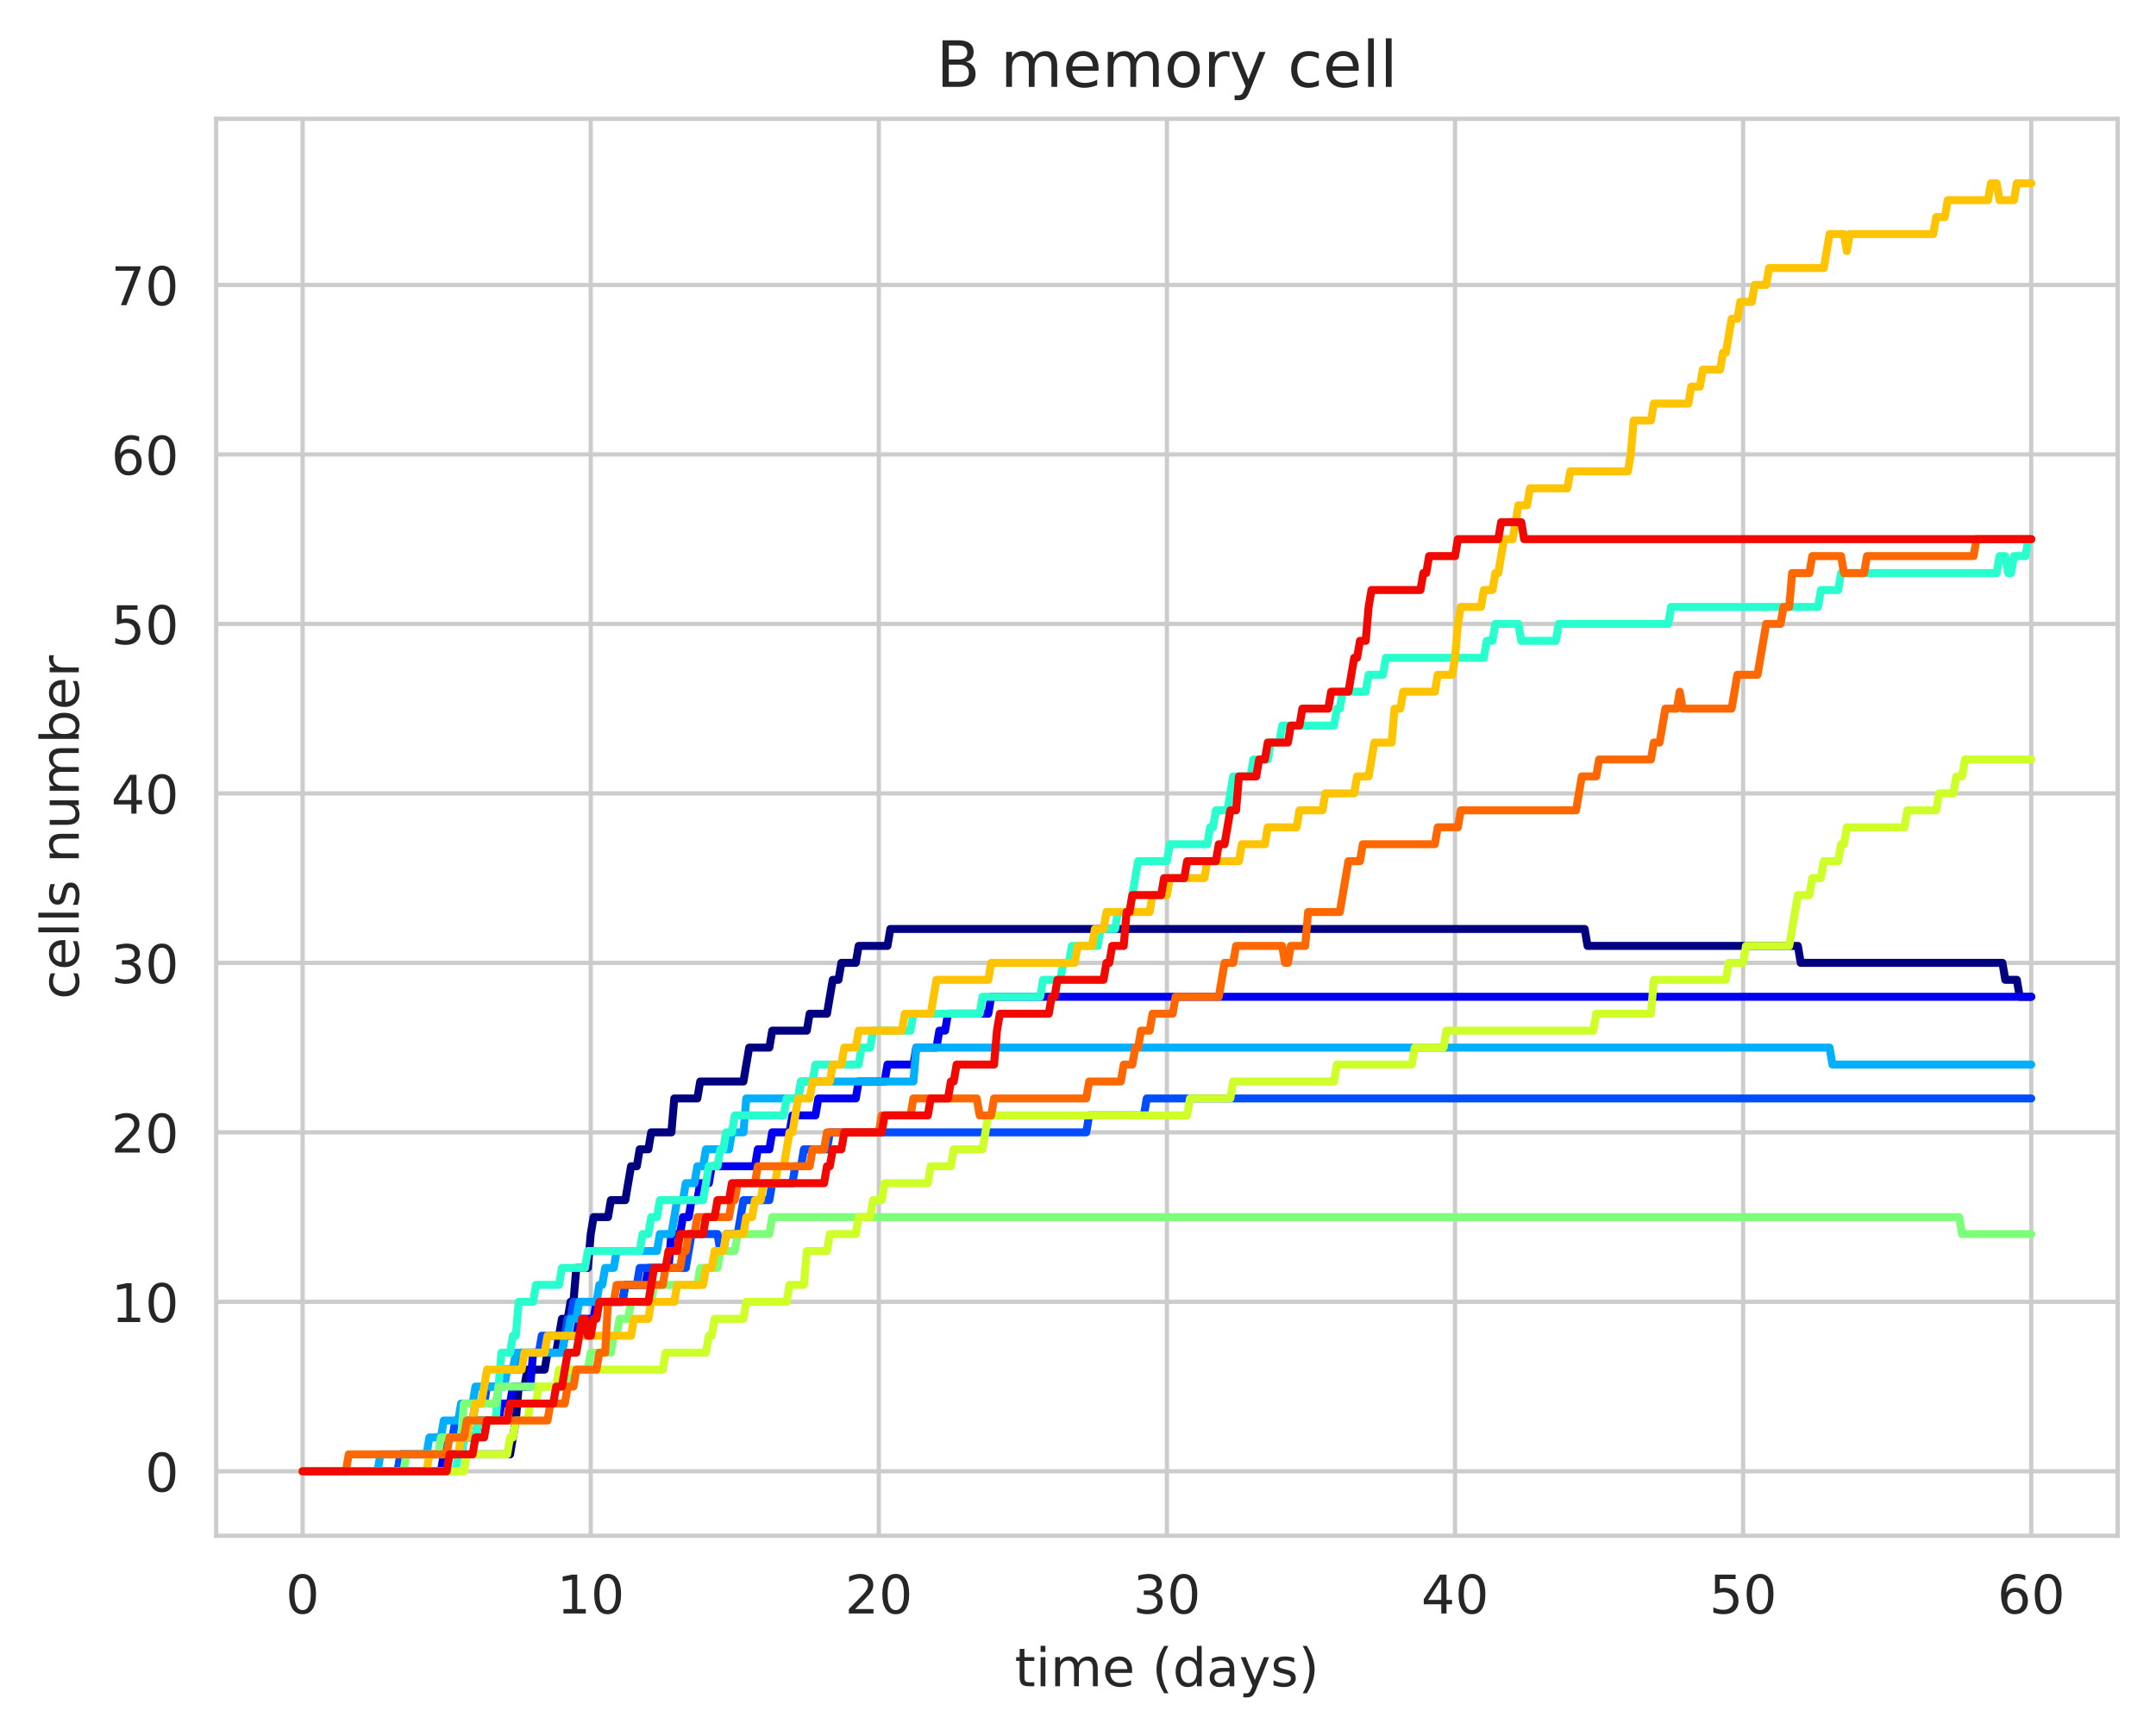 <?xml version="1.0" encoding="utf-8" standalone="no"?>
<!DOCTYPE svg PUBLIC "-//W3C//DTD SVG 1.1//EN"
  "http://www.w3.org/Graphics/SVG/1.1/DTD/svg11.dtd">
<!-- Created with matplotlib (https://matplotlib.org/) -->
<svg height="325.986pt" version="1.1" viewBox="0 0 404.923 325.986" width="404.923pt" xmlns="http://www.w3.org/2000/svg" xmlns:xlink="http://www.w3.org/1999/xlink">
 <defs>
  <style type="text/css">
*{stroke-linecap:butt;stroke-linejoin:round;white-space:pre;}
  </style>
 </defs>
 <g id="figure_1">
  <g id="patch_1">
   <path d="M 0 325.986 
L 404.923 325.986 
L 404.923 0 
L 0 0 
z
" style="fill:#ffffff;"/>
  </g>
  <g id="axes_1">
   <g id="patch_2">
    <path d="M 40.603 288.43 
L 397.723 288.43 
L 397.723 22.318 
L 40.603 22.318 
z
" style="fill:#ffffff;"/>
   </g>
   <g id="matplotlib.axis_1">
    <g id="xtick_1">
     <g id="line2d_1">
      <path clip-path="url(#pfbd8914c29)" d="M 56.836 288.43 
L 56.836 22.318 
" style="fill:none;stroke:#cccccc;stroke-linecap:round;stroke-width:0.8;"/>
     </g>
     <g id="text_1">
      <!-- 0 -->
      <defs>
       <path d="M 31.781 66.406 
Q 24.172 66.406 20.328 58.906 
Q 16.5 51.422 16.5 36.375 
Q 16.5 21.391 20.328 13.891 
Q 24.172 6.391 31.781 6.391 
Q 39.453 6.391 43.281 13.891 
Q 47.125 21.391 47.125 36.375 
Q 47.125 51.422 43.281 58.906 
Q 39.453 66.406 31.781 66.406 
z
M 31.781 74.219 
Q 44.047 74.219 50.516 64.516 
Q 56.984 54.828 56.984 36.375 
Q 56.984 17.969 50.516 8.266 
Q 44.047 -1.422 31.781 -1.422 
Q 19.531 -1.422 13.062 8.266 
Q 6.594 17.969 6.594 36.375 
Q 6.594 54.828 13.062 64.516 
Q 19.531 74.219 31.781 74.219 
z
" id="DejaVuSans-48"/>
      </defs>
      <g style="fill:#262626;" transform="translate(53.655 303.029)scale(0.1 -0.1)">
       <use xlink:href="#DejaVuSans-48"/>
      </g>
     </g>
    </g>
    <g id="xtick_2">
     <g id="line2d_2">
      <path clip-path="url(#pfbd8914c29)" d="M 110.945 288.43 
L 110.945 22.318 
" style="fill:none;stroke:#cccccc;stroke-linecap:round;stroke-width:0.8;"/>
     </g>
     <g id="text_2">
      <!-- 10 -->
      <defs>
       <path d="M 12.406 8.297 
L 28.516 8.297 
L 28.516 63.922 
L 10.984 60.406 
L 10.984 69.391 
L 28.422 72.906 
L 38.281 72.906 
L 38.281 8.297 
L 54.391 8.297 
L 54.391 0 
L 12.406 0 
z
" id="DejaVuSans-49"/>
      </defs>
      <g style="fill:#262626;" transform="translate(104.582 303.029)scale(0.1 -0.1)">
       <use xlink:href="#DejaVuSans-49"/>
       <use x="63.623" xlink:href="#DejaVuSans-48"/>
      </g>
     </g>
    </g>
    <g id="xtick_3">
     <g id="line2d_3">
      <path clip-path="url(#pfbd8914c29)" d="M 165.054 288.43 
L 165.054 22.318 
" style="fill:none;stroke:#cccccc;stroke-linecap:round;stroke-width:0.8;"/>
     </g>
     <g id="text_3">
      <!-- 20 -->
      <defs>
       <path d="M 19.188 8.297 
L 53.609 8.297 
L 53.609 0 
L 7.328 0 
L 7.328 8.297 
Q 12.938 14.109 22.625 23.891 
Q 32.328 33.688 34.812 36.531 
Q 39.547 41.844 41.422 45.531 
Q 43.312 49.219 43.312 52.781 
Q 43.312 58.594 39.234 62.25 
Q 35.156 65.922 28.609 65.922 
Q 23.969 65.922 18.812 64.312 
Q 13.672 62.703 7.812 59.422 
L 7.812 69.391 
Q 13.766 71.781 18.938 73 
Q 24.125 74.219 28.422 74.219 
Q 39.75 74.219 46.484 68.547 
Q 53.219 62.891 53.219 53.422 
Q 53.219 48.922 51.531 44.891 
Q 49.859 40.875 45.406 35.406 
Q 44.188 33.984 37.641 27.219 
Q 31.109 20.453 19.188 8.297 
z
" id="DejaVuSans-50"/>
      </defs>
      <g style="fill:#262626;" transform="translate(158.692 303.029)scale(0.1 -0.1)">
       <use xlink:href="#DejaVuSans-50"/>
       <use x="63.623" xlink:href="#DejaVuSans-48"/>
      </g>
     </g>
    </g>
    <g id="xtick_4">
     <g id="line2d_4">
      <path clip-path="url(#pfbd8914c29)" d="M 219.163 288.43 
L 219.163 22.318 
" style="fill:none;stroke:#cccccc;stroke-linecap:round;stroke-width:0.8;"/>
     </g>
     <g id="text_4">
      <!-- 30 -->
      <defs>
       <path d="M 40.578 39.312 
Q 47.656 37.797 51.625 33 
Q 55.609 28.219 55.609 21.188 
Q 55.609 10.406 48.188 4.484 
Q 40.766 -1.422 27.094 -1.422 
Q 22.516 -1.422 17.656 -0.516 
Q 12.797 0.391 7.625 2.203 
L 7.625 11.719 
Q 11.719 9.328 16.594 8.109 
Q 21.484 6.891 26.812 6.891 
Q 36.078 6.891 40.938 10.547 
Q 45.797 14.203 45.797 21.188 
Q 45.797 27.641 41.281 31.266 
Q 36.766 34.906 28.719 34.906 
L 20.219 34.906 
L 20.219 43.016 
L 29.109 43.016 
Q 36.375 43.016 40.234 45.922 
Q 44.094 48.828 44.094 54.297 
Q 44.094 59.906 40.109 62.906 
Q 36.141 65.922 28.719 65.922 
Q 24.656 65.922 20.016 65.031 
Q 15.375 64.156 9.812 62.312 
L 9.812 71.094 
Q 15.438 72.656 20.344 73.438 
Q 25.25 74.219 29.594 74.219 
Q 40.828 74.219 47.359 69.109 
Q 53.906 64.016 53.906 55.328 
Q 53.906 49.266 50.438 45.094 
Q 46.969 40.922 40.578 39.312 
z
" id="DejaVuSans-51"/>
      </defs>
      <g style="fill:#262626;" transform="translate(212.801 303.029)scale(0.1 -0.1)">
       <use xlink:href="#DejaVuSans-51"/>
       <use x="63.623" xlink:href="#DejaVuSans-48"/>
      </g>
     </g>
    </g>
    <g id="xtick_5">
     <g id="line2d_5">
      <path clip-path="url(#pfbd8914c29)" d="M 273.272 288.43 
L 273.272 22.318 
" style="fill:none;stroke:#cccccc;stroke-linecap:round;stroke-width:0.8;"/>
     </g>
     <g id="text_5">
      <!-- 40 -->
      <defs>
       <path d="M 37.797 64.312 
L 12.891 25.391 
L 37.797 25.391 
z
M 35.203 72.906 
L 47.609 72.906 
L 47.609 25.391 
L 58.016 25.391 
L 58.016 17.188 
L 47.609 17.188 
L 47.609 0 
L 37.797 0 
L 37.797 17.188 
L 4.891 17.188 
L 4.891 26.703 
z
" id="DejaVuSans-52"/>
      </defs>
      <g style="fill:#262626;" transform="translate(266.91 303.029)scale(0.1 -0.1)">
       <use xlink:href="#DejaVuSans-52"/>
       <use x="63.623" xlink:href="#DejaVuSans-48"/>
      </g>
     </g>
    </g>
    <g id="xtick_6">
     <g id="line2d_6">
      <path clip-path="url(#pfbd8914c29)" d="M 327.381 288.43 
L 327.381 22.318 
" style="fill:none;stroke:#cccccc;stroke-linecap:round;stroke-width:0.8;"/>
     </g>
     <g id="text_6">
      <!-- 50 -->
      <defs>
       <path d="M 10.797 72.906 
L 49.516 72.906 
L 49.516 64.594 
L 19.828 64.594 
L 19.828 46.734 
Q 21.969 47.469 24.109 47.828 
Q 26.266 48.188 28.422 48.188 
Q 40.625 48.188 47.75 41.5 
Q 54.891 34.812 54.891 23.391 
Q 54.891 11.625 47.562 5.094 
Q 40.234 -1.422 26.906 -1.422 
Q 22.312 -1.422 17.547 -0.641 
Q 12.797 0.141 7.719 1.703 
L 7.719 11.625 
Q 12.109 9.234 16.797 8.062 
Q 21.484 6.891 26.703 6.891 
Q 35.156 6.891 40.078 11.328 
Q 45.016 15.766 45.016 23.391 
Q 45.016 31 40.078 35.438 
Q 35.156 39.891 26.703 39.891 
Q 22.75 39.891 18.812 39.016 
Q 14.891 38.141 10.797 36.281 
z
" id="DejaVuSans-53"/>
      </defs>
      <g style="fill:#262626;" transform="translate(321.019 303.029)scale(0.1 -0.1)">
       <use xlink:href="#DejaVuSans-53"/>
       <use x="63.623" xlink:href="#DejaVuSans-48"/>
      </g>
     </g>
    </g>
    <g id="xtick_7">
     <g id="line2d_7">
      <path clip-path="url(#pfbd8914c29)" d="M 381.49 288.43 
L 381.49 22.318 
" style="fill:none;stroke:#cccccc;stroke-linecap:round;stroke-width:0.8;"/>
     </g>
     <g id="text_7">
      <!-- 60 -->
      <defs>
       <path d="M 33.016 40.375 
Q 26.375 40.375 22.484 35.828 
Q 18.609 31.297 18.609 23.391 
Q 18.609 15.531 22.484 10.953 
Q 26.375 6.391 33.016 6.391 
Q 39.656 6.391 43.531 10.953 
Q 47.406 15.531 47.406 23.391 
Q 47.406 31.297 43.531 35.828 
Q 39.656 40.375 33.016 40.375 
z
M 52.594 71.297 
L 52.594 62.312 
Q 48.875 64.062 45.094 64.984 
Q 41.312 65.922 37.594 65.922 
Q 27.828 65.922 22.672 59.328 
Q 17.531 52.734 16.797 39.406 
Q 19.672 43.656 24.016 45.922 
Q 28.375 48.188 33.594 48.188 
Q 44.578 48.188 50.953 41.516 
Q 57.328 34.859 57.328 23.391 
Q 57.328 12.156 50.688 5.359 
Q 44.047 -1.422 33.016 -1.422 
Q 20.359 -1.422 13.672 8.266 
Q 6.984 17.969 6.984 36.375 
Q 6.984 53.656 15.188 63.938 
Q 23.391 74.219 37.203 74.219 
Q 40.922 74.219 44.703 73.484 
Q 48.484 72.75 52.594 71.297 
z
" id="DejaVuSans-54"/>
      </defs>
      <g style="fill:#262626;" transform="translate(375.128 303.029)scale(0.1 -0.1)">
       <use xlink:href="#DejaVuSans-54"/>
       <use x="63.623" xlink:href="#DejaVuSans-48"/>
      </g>
     </g>
    </g>
    <g id="text_8">
     <!-- time (days) -->
     <defs>
      <path d="M 18.312 70.219 
L 18.312 54.688 
L 36.812 54.688 
L 36.812 47.703 
L 18.312 47.703 
L 18.312 18.016 
Q 18.312 11.328 20.141 9.422 
Q 21.969 7.516 27.594 7.516 
L 36.812 7.516 
L 36.812 0 
L 27.594 0 
Q 17.188 0 13.234 3.875 
Q 9.281 7.766 9.281 18.016 
L 9.281 47.703 
L 2.688 47.703 
L 2.688 54.688 
L 9.281 54.688 
L 9.281 70.219 
z
" id="DejaVuSans-116"/>
      <path d="M 9.422 54.688 
L 18.406 54.688 
L 18.406 0 
L 9.422 0 
z
M 9.422 75.984 
L 18.406 75.984 
L 18.406 64.594 
L 9.422 64.594 
z
" id="DejaVuSans-105"/>
      <path d="M 52 44.188 
Q 55.375 50.25 60.062 53.125 
Q 64.75 56 71.094 56 
Q 79.641 56 84.281 50.016 
Q 88.922 44.047 88.922 33.016 
L 88.922 0 
L 79.891 0 
L 79.891 32.719 
Q 79.891 40.578 77.094 44.375 
Q 74.312 48.188 68.609 48.188 
Q 61.625 48.188 57.562 43.547 
Q 53.516 38.922 53.516 30.906 
L 53.516 0 
L 44.484 0 
L 44.484 32.719 
Q 44.484 40.625 41.703 44.406 
Q 38.922 48.188 33.109 48.188 
Q 26.219 48.188 22.156 43.531 
Q 18.109 38.875 18.109 30.906 
L 18.109 0 
L 9.078 0 
L 9.078 54.688 
L 18.109 54.688 
L 18.109 46.188 
Q 21.188 51.219 25.484 53.609 
Q 29.781 56 35.688 56 
Q 41.656 56 45.828 52.969 
Q 50 49.953 52 44.188 
z
" id="DejaVuSans-109"/>
      <path d="M 56.203 29.594 
L 56.203 25.203 
L 14.891 25.203 
Q 15.484 15.922 20.484 11.062 
Q 25.484 6.203 34.422 6.203 
Q 39.594 6.203 44.453 7.469 
Q 49.312 8.734 54.109 11.281 
L 54.109 2.781 
Q 49.266 0.734 44.188 -0.344 
Q 39.109 -1.422 33.891 -1.422 
Q 20.797 -1.422 13.156 6.188 
Q 5.516 13.812 5.516 26.812 
Q 5.516 40.234 12.766 48.109 
Q 20.016 56 32.328 56 
Q 43.359 56 49.781 48.891 
Q 56.203 41.797 56.203 29.594 
z
M 47.219 32.234 
Q 47.125 39.594 43.094 43.984 
Q 39.062 48.391 32.422 48.391 
Q 24.906 48.391 20.391 44.141 
Q 15.875 39.891 15.188 32.172 
z
" id="DejaVuSans-101"/>
      <path id="DejaVuSans-32"/>
      <path d="M 31 75.875 
Q 24.469 64.656 21.281 53.656 
Q 18.109 42.672 18.109 31.391 
Q 18.109 20.125 21.312 9.062 
Q 24.516 -2 31 -13.188 
L 23.188 -13.188 
Q 15.875 -1.703 12.234 9.375 
Q 8.594 20.453 8.594 31.391 
Q 8.594 42.281 12.203 53.312 
Q 15.828 64.359 23.188 75.875 
z
" id="DejaVuSans-40"/>
      <path d="M 45.406 46.391 
L 45.406 75.984 
L 54.391 75.984 
L 54.391 0 
L 45.406 0 
L 45.406 8.203 
Q 42.578 3.328 38.25 0.953 
Q 33.938 -1.422 27.875 -1.422 
Q 17.969 -1.422 11.734 6.484 
Q 5.516 14.406 5.516 27.297 
Q 5.516 40.188 11.734 48.094 
Q 17.969 56 27.875 56 
Q 33.938 56 38.25 53.625 
Q 42.578 51.266 45.406 46.391 
z
M 14.797 27.297 
Q 14.797 17.391 18.875 11.75 
Q 22.953 6.109 30.078 6.109 
Q 37.203 6.109 41.297 11.75 
Q 45.406 17.391 45.406 27.297 
Q 45.406 37.203 41.297 42.844 
Q 37.203 48.484 30.078 48.484 
Q 22.953 48.484 18.875 42.844 
Q 14.797 37.203 14.797 27.297 
z
" id="DejaVuSans-100"/>
      <path d="M 34.281 27.484 
Q 23.391 27.484 19.188 25 
Q 14.984 22.516 14.984 16.5 
Q 14.984 11.719 18.141 8.906 
Q 21.297 6.109 26.703 6.109 
Q 34.188 6.109 38.703 11.406 
Q 43.219 16.703 43.219 25.484 
L 43.219 27.484 
z
M 52.203 31.203 
L 52.203 0 
L 43.219 0 
L 43.219 8.297 
Q 40.141 3.328 35.547 0.953 
Q 30.953 -1.422 24.312 -1.422 
Q 15.922 -1.422 10.953 3.297 
Q 6 8.016 6 15.922 
Q 6 25.141 12.172 29.828 
Q 18.359 34.516 30.609 34.516 
L 43.219 34.516 
L 43.219 35.406 
Q 43.219 41.609 39.141 45 
Q 35.062 48.391 27.688 48.391 
Q 23 48.391 18.547 47.266 
Q 14.109 46.141 10.016 43.891 
L 10.016 52.203 
Q 14.938 54.109 19.578 55.047 
Q 24.219 56 28.609 56 
Q 40.484 56 46.344 49.844 
Q 52.203 43.703 52.203 31.203 
z
" id="DejaVuSans-97"/>
      <path d="M 32.172 -5.078 
Q 28.375 -14.844 24.75 -17.812 
Q 21.141 -20.797 15.094 -20.797 
L 7.906 -20.797 
L 7.906 -13.281 
L 13.188 -13.281 
Q 16.891 -13.281 18.938 -11.516 
Q 21 -9.766 23.484 -3.219 
L 25.094 0.875 
L 2.984 54.688 
L 12.5 54.688 
L 29.594 11.922 
L 46.688 54.688 
L 56.203 54.688 
z
" id="DejaVuSans-121"/>
      <path d="M 44.281 53.078 
L 44.281 44.578 
Q 40.484 46.531 36.375 47.5 
Q 32.281 48.484 27.875 48.484 
Q 21.188 48.484 17.844 46.438 
Q 14.5 44.391 14.5 40.281 
Q 14.5 37.156 16.891 35.375 
Q 19.281 33.594 26.516 31.984 
L 29.594 31.297 
Q 39.156 29.25 43.188 25.516 
Q 47.219 21.781 47.219 15.094 
Q 47.219 7.469 41.188 3.016 
Q 35.156 -1.422 24.609 -1.422 
Q 20.219 -1.422 15.453 -0.562 
Q 10.688 0.297 5.422 2 
L 5.422 11.281 
Q 10.406 8.688 15.234 7.391 
Q 20.062 6.109 24.812 6.109 
Q 31.156 6.109 34.562 8.281 
Q 37.984 10.453 37.984 14.406 
Q 37.984 18.062 35.516 20.016 
Q 33.062 21.969 24.703 23.781 
L 21.578 24.516 
Q 13.234 26.266 9.516 29.906 
Q 5.812 33.547 5.812 39.891 
Q 5.812 47.609 11.281 51.797 
Q 16.75 56 26.812 56 
Q 31.781 56 36.172 55.266 
Q 40.578 54.547 44.281 53.078 
z
" id="DejaVuSans-115"/>
      <path d="M 8.016 75.875 
L 15.828 75.875 
Q 23.141 64.359 26.781 53.312 
Q 30.422 42.281 30.422 31.391 
Q 30.422 20.453 26.781 9.375 
Q 23.141 -1.703 15.828 -13.188 
L 8.016 -13.188 
Q 14.5 -2 17.703 9.062 
Q 20.906 20.125 20.906 31.391 
Q 20.906 42.672 17.703 53.656 
Q 14.5 64.656 8.016 75.875 
z
" id="DejaVuSans-41"/>
     </defs>
     <g style="fill:#262626;" transform="translate(190.574 316.707)scale(0.1 -0.1)">
      <use xlink:href="#DejaVuSans-116"/>
      <use x="39.209" xlink:href="#DejaVuSans-105"/>
      <use x="66.992" xlink:href="#DejaVuSans-109"/>
      <use x="164.404" xlink:href="#DejaVuSans-101"/>
      <use x="225.928" xlink:href="#DejaVuSans-32"/>
      <use x="257.715" xlink:href="#DejaVuSans-40"/>
      <use x="296.729" xlink:href="#DejaVuSans-100"/>
      <use x="360.205" xlink:href="#DejaVuSans-97"/>
      <use x="421.484" xlink:href="#DejaVuSans-121"/>
      <use x="480.664" xlink:href="#DejaVuSans-115"/>
      <use x="532.764" xlink:href="#DejaVuSans-41"/>
     </g>
    </g>
   </g>
   <g id="matplotlib.axis_2">
    <g id="ytick_1">
     <g id="line2d_8">
      <path clip-path="url(#pfbd8914c29)" d="M 40.603 276.334 
L 397.723 276.334 
" style="fill:none;stroke:#cccccc;stroke-linecap:round;stroke-width:0.8;"/>
     </g>
     <g id="text_9">
      <!-- 0 -->
      <g style="fill:#262626;" transform="translate(27.241 280.133)scale(0.1 -0.1)">
       <use xlink:href="#DejaVuSans-48"/>
      </g>
     </g>
    </g>
    <g id="ytick_2">
     <g id="line2d_9">
      <path clip-path="url(#pfbd8914c29)" d="M 40.603 244.503 
L 397.723 244.503 
" style="fill:none;stroke:#cccccc;stroke-linecap:round;stroke-width:0.8;"/>
     </g>
     <g id="text_10">
      <!-- 10 -->
      <g style="fill:#262626;" transform="translate(20.878 248.302)scale(0.1 -0.1)">
       <use xlink:href="#DejaVuSans-49"/>
       <use x="63.623" xlink:href="#DejaVuSans-48"/>
      </g>
     </g>
    </g>
    <g id="ytick_3">
     <g id="line2d_10">
      <path clip-path="url(#pfbd8914c29)" d="M 40.603 212.671 
L 397.723 212.671 
" style="fill:none;stroke:#cccccc;stroke-linecap:round;stroke-width:0.8;"/>
     </g>
     <g id="text_11">
      <!-- 20 -->
      <g style="fill:#262626;" transform="translate(20.878 216.47)scale(0.1 -0.1)">
       <use xlink:href="#DejaVuSans-50"/>
       <use x="63.623" xlink:href="#DejaVuSans-48"/>
      </g>
     </g>
    </g>
    <g id="ytick_4">
     <g id="line2d_11">
      <path clip-path="url(#pfbd8914c29)" d="M 40.603 180.839 
L 397.723 180.839 
" style="fill:none;stroke:#cccccc;stroke-linecap:round;stroke-width:0.8;"/>
     </g>
     <g id="text_12">
      <!-- 30 -->
      <g style="fill:#262626;" transform="translate(20.878 184.639)scale(0.1 -0.1)">
       <use xlink:href="#DejaVuSans-51"/>
       <use x="63.623" xlink:href="#DejaVuSans-48"/>
      </g>
     </g>
    </g>
    <g id="ytick_5">
     <g id="line2d_12">
      <path clip-path="url(#pfbd8914c29)" d="M 40.603 149.008 
L 397.723 149.008 
" style="fill:none;stroke:#cccccc;stroke-linecap:round;stroke-width:0.8;"/>
     </g>
     <g id="text_13">
      <!-- 40 -->
      <g style="fill:#262626;" transform="translate(20.878 152.807)scale(0.1 -0.1)">
       <use xlink:href="#DejaVuSans-52"/>
       <use x="63.623" xlink:href="#DejaVuSans-48"/>
      </g>
     </g>
    </g>
    <g id="ytick_6">
     <g id="line2d_13">
      <path clip-path="url(#pfbd8914c29)" d="M 40.603 117.176 
L 397.723 117.176 
" style="fill:none;stroke:#cccccc;stroke-linecap:round;stroke-width:0.8;"/>
     </g>
     <g id="text_14">
      <!-- 50 -->
      <g style="fill:#262626;" transform="translate(20.878 120.975)scale(0.1 -0.1)">
       <use xlink:href="#DejaVuSans-53"/>
       <use x="63.623" xlink:href="#DejaVuSans-48"/>
      </g>
     </g>
    </g>
    <g id="ytick_7">
     <g id="line2d_14">
      <path clip-path="url(#pfbd8914c29)" d="M 40.603 85.345 
L 397.723 85.345 
" style="fill:none;stroke:#cccccc;stroke-linecap:round;stroke-width:0.8;"/>
     </g>
     <g id="text_15">
      <!-- 60 -->
      <g style="fill:#262626;" transform="translate(20.878 89.144)scale(0.1 -0.1)">
       <use xlink:href="#DejaVuSans-54"/>
       <use x="63.623" xlink:href="#DejaVuSans-48"/>
      </g>
     </g>
    </g>
    <g id="ytick_8">
     <g id="line2d_15">
      <path clip-path="url(#pfbd8914c29)" d="M 40.603 53.513 
L 397.723 53.513 
" style="fill:none;stroke:#cccccc;stroke-linecap:round;stroke-width:0.8;"/>
     </g>
     <g id="text_16">
      <!-- 70 -->
      <defs>
       <path d="M 8.203 72.906 
L 55.078 72.906 
L 55.078 68.703 
L 28.609 0 
L 18.312 0 
L 43.219 64.594 
L 8.203 64.594 
z
" id="DejaVuSans-55"/>
      </defs>
      <g style="fill:#262626;" transform="translate(20.878 57.312)scale(0.1 -0.1)">
       <use xlink:href="#DejaVuSans-55"/>
       <use x="63.623" xlink:href="#DejaVuSans-48"/>
      </g>
     </g>
    </g>
    <g id="text_17">
     <!-- cells number -->
     <defs>
      <path d="M 48.781 52.594 
L 48.781 44.188 
Q 44.969 46.297 41.141 47.344 
Q 37.312 48.391 33.406 48.391 
Q 24.656 48.391 19.812 42.844 
Q 14.984 37.312 14.984 27.297 
Q 14.984 17.281 19.812 11.734 
Q 24.656 6.203 33.406 6.203 
Q 37.312 6.203 41.141 7.25 
Q 44.969 8.297 48.781 10.406 
L 48.781 2.094 
Q 45.016 0.344 40.984 -0.531 
Q 36.969 -1.422 32.422 -1.422 
Q 20.062 -1.422 12.781 6.344 
Q 5.516 14.109 5.516 27.297 
Q 5.516 40.672 12.859 48.328 
Q 20.219 56 33.016 56 
Q 37.156 56 41.109 55.141 
Q 45.062 54.297 48.781 52.594 
z
" id="DejaVuSans-99"/>
      <path d="M 9.422 75.984 
L 18.406 75.984 
L 18.406 0 
L 9.422 0 
z
" id="DejaVuSans-108"/>
      <path d="M 54.891 33.016 
L 54.891 0 
L 45.906 0 
L 45.906 32.719 
Q 45.906 40.484 42.875 44.328 
Q 39.844 48.188 33.797 48.188 
Q 26.516 48.188 22.312 43.547 
Q 18.109 38.922 18.109 30.906 
L 18.109 0 
L 9.078 0 
L 9.078 54.688 
L 18.109 54.688 
L 18.109 46.188 
Q 21.344 51.125 25.703 53.562 
Q 30.078 56 35.797 56 
Q 45.219 56 50.047 50.172 
Q 54.891 44.344 54.891 33.016 
z
" id="DejaVuSans-110"/>
      <path d="M 8.5 21.578 
L 8.5 54.688 
L 17.484 54.688 
L 17.484 21.922 
Q 17.484 14.156 20.5 10.266 
Q 23.531 6.391 29.594 6.391 
Q 36.859 6.391 41.078 11.031 
Q 45.312 15.672 45.312 23.688 
L 45.312 54.688 
L 54.297 54.688 
L 54.297 0 
L 45.312 0 
L 45.312 8.406 
Q 42.047 3.422 37.719 1 
Q 33.406 -1.422 27.688 -1.422 
Q 18.266 -1.422 13.375 4.438 
Q 8.5 10.297 8.5 21.578 
z
M 31.109 56 
z
" id="DejaVuSans-117"/>
      <path d="M 48.688 27.297 
Q 48.688 37.203 44.609 42.844 
Q 40.531 48.484 33.406 48.484 
Q 26.266 48.484 22.188 42.844 
Q 18.109 37.203 18.109 27.297 
Q 18.109 17.391 22.188 11.75 
Q 26.266 6.109 33.406 6.109 
Q 40.531 6.109 44.609 11.75 
Q 48.688 17.391 48.688 27.297 
z
M 18.109 46.391 
Q 20.953 51.266 25.266 53.625 
Q 29.594 56 35.594 56 
Q 45.562 56 51.781 48.094 
Q 58.016 40.188 58.016 27.297 
Q 58.016 14.406 51.781 6.484 
Q 45.562 -1.422 35.594 -1.422 
Q 29.594 -1.422 25.266 0.953 
Q 20.953 3.328 18.109 8.203 
L 18.109 0 
L 9.078 0 
L 9.078 75.984 
L 18.109 75.984 
z
" id="DejaVuSans-98"/>
      <path d="M 41.109 46.297 
Q 39.594 47.172 37.812 47.578 
Q 36.031 48 33.891 48 
Q 26.266 48 22.188 43.047 
Q 18.109 38.094 18.109 28.812 
L 18.109 0 
L 9.078 0 
L 9.078 54.688 
L 18.109 54.688 
L 18.109 46.188 
Q 20.953 51.172 25.484 53.578 
Q 30.031 56 36.531 56 
Q 37.453 56 38.578 55.875 
Q 39.703 55.766 41.062 55.516 
z
" id="DejaVuSans-114"/>
     </defs>
     <g style="fill:#262626;" transform="translate(14.798 187.686)rotate(-90)scale(0.1 -0.1)">
      <use xlink:href="#DejaVuSans-99"/>
      <use x="54.98" xlink:href="#DejaVuSans-101"/>
      <use x="116.504" xlink:href="#DejaVuSans-108"/>
      <use x="144.287" xlink:href="#DejaVuSans-108"/>
      <use x="172.07" xlink:href="#DejaVuSans-115"/>
      <use x="224.17" xlink:href="#DejaVuSans-32"/>
      <use x="255.957" xlink:href="#DejaVuSans-110"/>
      <use x="319.336" xlink:href="#DejaVuSans-117"/>
      <use x="382.715" xlink:href="#DejaVuSans-109"/>
      <use x="480.127" xlink:href="#DejaVuSans-98"/>
      <use x="543.604" xlink:href="#DejaVuSans-101"/>
      <use x="605.127" xlink:href="#DejaVuSans-114"/>
     </g>
    </g>
   </g>
   <g id="line2d_16">
    <path clip-path="url(#pfbd8914c29)" d="M 56.836 276.334 
L 74.692 276.334 
L 75.233 273.151 
L 95.794 273.151 
L 96.877 266.785 
L 97.418 260.418 
L 98.5 260.418 
L 99.041 257.235 
L 102.287 257.235 
L 102.829 254.052 
L 104.452 254.052 
L 105.534 247.686 
L 106.616 247.686 
L 107.157 244.503 
L 107.698 244.503 
L 108.239 238.136 
L 110.404 238.136 
L 110.945 231.77 
L 111.486 228.587 
L 114.191 228.587 
L 114.733 225.404 
L 117.438 225.404 
L 118.52 219.037 
L 119.602 219.037 
L 120.143 215.854 
L 121.767 215.854 
L 122.308 212.671 
L 126.095 212.671 
L 126.637 206.305 
L 130.965 206.305 
L 131.506 203.121 
L 139.623 203.121 
L 140.705 196.755 
L 144.493 196.755 
L 145.034 193.572 
L 151.527 193.572 
L 152.068 190.389 
L 155.314 190.389 
L 156.397 184.023 
L 157.479 184.023 
L 158.02 180.839 
L 160.725 180.839 
L 161.266 177.656 
L 166.677 177.656 
L 167.218 174.473 
L 297.621 174.473 
L 298.162 177.656 
L 337.662 177.656 
L 338.203 180.839 
L 376.079 180.839 
L 376.621 184.023 
L 378.785 184.023 
L 379.326 187.206 
L 381.49 187.206 
L 381.49 187.206 
" style="fill:none;stroke:#000080;stroke-linecap:round;stroke-width:1.5;"/>
   </g>
   <g id="line2d_17">
    <path clip-path="url(#pfbd8914c29)" d="M 56.836 276.334 
L 82.808 276.334 
L 83.349 273.151 
L 86.596 273.151 
L 87.137 269.968 
L 89.301 269.968 
L 89.842 266.785 
L 93.63 266.785 
L 94.171 263.601 
L 95.794 263.601 
L 96.335 260.418 
L 99.582 260.418 
L 100.123 254.052 
L 105.534 254.052 
L 106.075 250.869 
L 108.239 250.869 
L 108.781 247.686 
L 111.486 247.686 
L 112.027 244.503 
L 116.897 244.503 
L 117.438 241.319 
L 121.226 241.319 
L 121.767 238.136 
L 125.554 238.136 
L 126.095 231.77 
L 127.719 231.77 
L 128.26 228.587 
L 129.342 228.587 
L 129.883 225.404 
L 130.965 225.404 
L 131.506 222.22 
L 133.13 222.22 
L 133.671 219.037 
L 141.787 219.037 
L 142.328 215.854 
L 144.493 215.854 
L 145.034 212.671 
L 148.28 212.671 
L 148.821 209.488 
L 153.15 209.488 
L 153.691 206.305 
L 160.725 206.305 
L 161.266 203.121 
L 166.136 203.121 
L 166.677 199.938 
L 171.547 199.938 
L 172.088 196.755 
L 175.876 196.755 
L 176.417 193.572 
L 177.499 193.572 
L 178.04 190.389 
L 185.615 190.389 
L 186.157 187.206 
L 381.49 187.206 
L 381.49 187.206 
" style="fill:none;stroke:#0000f1;stroke-linecap:round;stroke-width:1.5;"/>
   </g>
   <g id="line2d_18">
    <path clip-path="url(#pfbd8914c29)" d="M 56.836 276.334 
L 74.692 276.334 
L 75.233 273.151 
L 82.808 273.151 
L 83.349 269.968 
L 84.973 269.968 
L 85.514 266.785 
L 88.76 266.785 
L 89.301 263.601 
L 90.925 263.601 
L 91.466 260.418 
L 94.171 260.418 
L 94.712 257.235 
L 97.418 257.235 
L 97.959 254.052 
L 101.205 254.052 
L 101.746 250.869 
L 106.075 250.869 
L 106.616 247.686 
L 107.157 247.686 
L 107.698 244.503 
L 116.897 244.503 
L 117.438 241.319 
L 119.602 241.319 
L 120.143 238.136 
L 128.801 238.136 
L 129.883 231.77 
L 134.753 231.77 
L 135.294 234.953 
L 135.835 234.953 
L 136.376 231.77 
L 138.541 231.77 
L 139.623 225.404 
L 144.493 225.404 
L 145.034 222.22 
L 148.821 222.22 
L 149.362 219.037 
L 150.445 219.037 
L 150.986 215.854 
L 155.314 215.854 
L 155.855 212.671 
L 204.013 212.671 
L 204.554 209.488 
L 214.834 209.488 
L 215.375 206.305 
L 381.49 206.305 
L 381.49 206.305 
" style="fill:none;stroke:#004cff;stroke-linecap:round;stroke-width:1.5;"/>
   </g>
   <g id="line2d_19">
    <path clip-path="url(#pfbd8914c29)" d="M 56.836 276.334 
L 70.904 276.334 
L 71.445 273.151 
L 80.103 273.151 
L 80.644 269.968 
L 82.808 269.968 
L 83.349 266.785 
L 86.055 266.785 
L 86.596 263.601 
L 88.76 263.601 
L 89.301 260.418 
L 94.712 260.418 
L 95.253 257.235 
L 96.335 257.235 
L 96.877 254.052 
L 105.534 254.052 
L 106.075 250.869 
L 106.616 250.869 
L 107.157 247.686 
L 108.239 247.686 
L 108.781 244.503 
L 112.027 244.503 
L 112.568 241.319 
L 113.109 241.319 
L 113.65 238.136 
L 115.274 238.136 
L 115.815 234.953 
L 123.39 234.953 
L 123.931 231.77 
L 126.095 231.77 
L 127.178 225.404 
L 128.26 225.404 
L 128.801 222.22 
L 130.424 222.22 
L 130.965 219.037 
L 132.047 219.037 
L 132.589 215.854 
L 136.917 215.854 
L 137.458 212.671 
L 139.623 212.671 
L 140.164 206.305 
L 149.903 206.305 
L 150.445 203.121 
L 171.547 203.121 
L 172.088 196.755 
L 343.614 196.755 
L 344.155 199.938 
L 381.49 199.938 
L 381.49 199.938 
" style="fill:none;stroke:#00b0ff;stroke-linecap:round;stroke-width:1.5;"/>
   </g>
   <g id="line2d_20">
    <path clip-path="url(#pfbd8914c29)" d="M 56.836 276.334 
L 85.514 276.334 
L 86.055 273.151 
L 86.596 273.151 
L 87.137 269.968 
L 89.301 269.968 
L 89.842 266.785 
L 93.089 266.785 
L 94.171 254.052 
L 95.794 254.052 
L 96.335 250.869 
L 96.877 250.869 
L 97.418 244.503 
L 100.123 244.503 
L 100.664 241.319 
L 104.993 241.319 
L 105.534 238.136 
L 109.863 238.136 
L 110.404 234.953 
L 120.143 234.953 
L 120.685 231.77 
L 121.767 231.77 
L 122.308 228.587 
L 123.39 228.587 
L 123.931 225.404 
L 132.047 225.404 
L 133.13 219.037 
L 134.753 219.037 
L 135.294 215.854 
L 135.835 215.854 
L 136.376 212.671 
L 137.458 212.671 
L 137.999 209.488 
L 147.198 209.488 
L 147.739 206.305 
L 149.903 206.305 
L 150.445 203.121 
L 152.609 203.121 
L 153.15 199.938 
L 161.266 199.938 
L 161.807 196.755 
L 163.431 196.755 
L 163.972 193.572 
L 171.006 193.572 
L 171.547 190.389 
L 183.992 190.389 
L 184.533 187.206 
L 195.355 187.206 
L 195.896 184.023 
L 199.143 184.023 
L 199.684 180.839 
L 200.766 180.839 
L 201.307 177.656 
L 206.177 177.656 
L 206.718 174.473 
L 209.423 174.473 
L 209.965 171.29 
L 212.129 171.29 
L 213.752 161.74 
L 219.163 161.74 
L 219.704 158.557 
L 226.738 158.557 
L 227.279 155.374 
L 227.821 155.374 
L 228.362 152.191 
L 230.526 152.191 
L 231.608 145.825 
L 234.855 145.825 
L 235.396 142.641 
L 238.101 142.641 
L 238.642 139.458 
L 240.266 139.458 
L 240.807 136.275 
L 250.546 136.275 
L 251.087 133.092 
L 251.629 133.092 
L 252.17 129.909 
L 256.498 129.909 
L 257.039 126.726 
L 259.745 126.726 
L 260.286 123.543 
L 278.683 123.543 
L 279.224 120.359 
L 280.306 120.359 
L 280.847 117.176 
L 285.176 117.176 
L 285.717 120.359 
L 292.21 120.359 
L 292.751 117.176 
L 313.313 117.176 
L 313.854 113.993 
L 341.45 113.993 
L 341.991 110.81 
L 345.237 110.81 
L 345.778 107.627 
L 374.997 107.627 
L 375.538 104.444 
L 376.621 104.444 
L 377.162 107.627 
L 377.703 107.627 
L 378.244 104.444 
L 380.408 104.444 
L 380.949 101.26 
L 381.49 101.26 
L 381.49 101.26 
" style="fill:none;stroke:#29ffce;stroke-linecap:round;stroke-width:1.5;"/>
   </g>
   <g id="line2d_21">
    <path clip-path="url(#pfbd8914c29)" d="M 56.836 276.334 
L 75.774 276.334 
L 76.315 273.151 
L 82.267 273.151 
L 82.808 269.968 
L 86.596 269.968 
L 87.137 263.601 
L 93.089 263.601 
L 93.63 260.418 
L 106.616 260.418 
L 107.157 257.235 
L 110.404 257.235 
L 110.945 254.052 
L 114.733 254.052 
L 115.274 250.869 
L 115.815 250.869 
L 116.356 247.686 
L 117.979 247.686 
L 118.52 244.503 
L 122.308 244.503 
L 122.849 241.319 
L 130.965 241.319 
L 131.506 238.136 
L 134.753 238.136 
L 135.294 234.953 
L 137.999 234.953 
L 138.541 231.77 
L 144.493 231.77 
L 145.034 228.587 
L 367.963 228.587 
L 368.504 231.77 
L 381.49 231.77 
L 381.49 231.77 
" style="fill:none;stroke:#7dff7a;stroke-linecap:round;stroke-width:1.5;"/>
   </g>
   <g id="line2d_22">
    <path clip-path="url(#pfbd8914c29)" d="M 56.836 276.334 
L 87.137 276.334 
L 87.678 273.151 
L 95.253 273.151 
L 95.794 269.968 
L 96.335 269.968 
L 96.877 266.785 
L 99.041 266.785 
L 99.582 263.601 
L 100.664 263.601 
L 101.205 260.418 
L 104.452 260.418 
L 104.993 257.235 
L 124.472 257.235 
L 125.013 254.052 
L 132.589 254.052 
L 133.13 250.869 
L 133.671 250.869 
L 134.212 247.686 
L 139.623 247.686 
L 140.164 244.503 
L 147.739 244.503 
L 148.28 241.319 
L 150.986 241.319 
L 151.527 234.953 
L 155.314 234.953 
L 155.855 231.77 
L 160.725 231.77 
L 161.266 228.587 
L 163.431 228.587 
L 163.972 225.404 
L 165.595 225.404 
L 166.136 222.22 
L 174.253 222.22 
L 174.794 219.037 
L 178.581 219.037 
L 179.122 215.854 
L 184.533 215.854 
L 185.615 209.488 
L 222.951 209.488 
L 223.492 206.305 
L 231.067 206.305 
L 231.608 203.121 
L 250.546 203.121 
L 251.087 199.938 
L 265.156 199.938 
L 265.697 196.755 
L 271.108 196.755 
L 271.649 193.572 
L 299.245 193.572 
L 299.786 190.389 
L 310.066 190.389 
L 310.607 184.023 
L 324.135 184.023 
L 324.676 180.839 
L 327.381 180.839 
L 327.922 177.656 
L 336.039 177.656 
L 337.662 168.107 
L 339.826 168.107 
L 340.367 164.924 
L 341.991 164.924 
L 342.532 161.74 
L 345.237 161.74 
L 345.778 158.557 
L 346.319 158.557 
L 346.861 155.374 
L 357.682 155.374 
L 358.223 152.191 
L 363.634 152.191 
L 364.175 149.008 
L 366.881 149.008 
L 367.422 145.825 
L 368.504 145.825 
L 369.045 142.641 
L 381.49 142.641 
L 381.49 142.641 
" style="fill:none;stroke:#ceff29;stroke-linecap:round;stroke-width:1.5;"/>
   </g>
   <g id="line2d_23">
    <path clip-path="url(#pfbd8914c29)" d="M 56.836 276.334 
L 80.103 276.334 
L 80.644 273.151 
L 86.055 273.151 
L 86.596 269.968 
L 87.678 269.968 
L 88.219 266.785 
L 88.76 266.785 
L 89.301 263.601 
L 90.383 263.601 
L 91.466 257.235 
L 97.959 257.235 
L 98.5 254.052 
L 102.287 254.052 
L 102.829 250.869 
L 118.52 250.869 
L 119.061 247.686 
L 121.767 247.686 
L 122.308 244.503 
L 126.637 244.503 
L 127.178 241.319 
L 132.047 241.319 
L 132.589 238.136 
L 133.671 238.136 
L 134.212 234.953 
L 135.835 234.953 
L 136.376 231.77 
L 139.623 231.77 
L 140.164 228.587 
L 141.246 228.587 
L 141.787 225.404 
L 142.869 225.404 
L 143.41 222.22 
L 145.575 222.22 
L 146.116 219.037 
L 147.198 219.037 
L 148.28 212.671 
L 148.821 212.671 
L 149.903 206.305 
L 152.068 206.305 
L 152.609 203.121 
L 155.855 203.121 
L 156.397 199.938 
L 158.02 199.938 
L 158.561 196.755 
L 160.725 196.755 
L 161.266 193.572 
L 169.383 193.572 
L 169.924 190.389 
L 174.794 190.389 
L 175.876 184.023 
L 185.615 184.023 
L 186.157 180.839 
L 201.848 180.839 
L 202.389 177.656 
L 205.095 177.656 
L 205.636 174.473 
L 207.259 174.473 
L 207.8 171.29 
L 215.917 171.29 
L 216.458 168.107 
L 219.163 168.107 
L 219.704 164.924 
L 226.197 164.924 
L 226.738 161.74 
L 232.69 161.74 
L 233.231 158.557 
L 237.56 158.557 
L 238.101 155.374 
L 243.512 155.374 
L 244.053 152.191 
L 248.382 152.191 
L 248.923 149.008 
L 254.334 149.008 
L 254.875 145.825 
L 257.039 145.825 
L 258.122 139.458 
L 261.368 139.458 
L 261.909 133.092 
L 262.991 133.092 
L 263.533 129.909 
L 269.485 129.909 
L 270.026 126.726 
L 272.731 126.726 
L 273.272 123.543 
L 273.813 117.176 
L 274.354 113.993 
L 278.142 113.993 
L 278.683 110.81 
L 280.306 110.81 
L 280.847 107.627 
L 281.389 107.627 
L 282.471 101.26 
L 284.094 101.26 
L 285.176 94.894 
L 286.799 94.894 
L 287.341 91.711 
L 294.375 91.711 
L 294.916 88.528 
L 305.738 88.528 
L 306.279 85.345 
L 306.82 78.978 
L 310.066 78.978 
L 310.607 75.795 
L 317.101 75.795 
L 317.642 72.612 
L 319.265 72.612 
L 319.806 69.429 
L 323.053 69.429 
L 323.594 66.246 
L 324.135 66.246 
L 325.217 59.879 
L 326.299 59.879 
L 326.84 56.696 
L 329.005 56.696 
L 329.546 53.513 
L 331.71 53.513 
L 332.251 50.33 
L 342.532 50.33 
L 343.614 43.964 
L 346.319 43.964 
L 346.861 47.147 
L 347.402 43.964 
L 363.093 43.964 
L 363.634 40.78 
L 365.258 40.78 
L 365.799 37.597 
L 373.374 37.597 
L 373.915 34.414 
L 374.997 34.414 
L 375.538 37.597 
L 378.244 37.597 
L 378.785 34.414 
L 381.49 34.414 
L 381.49 34.414 
" style="fill:none;stroke:#ffc400;stroke-linecap:round;stroke-width:1.5;"/>
   </g>
   <g id="line2d_24">
    <path clip-path="url(#pfbd8914c29)" d="M 56.836 276.334 
L 64.952 276.334 
L 65.493 273.151 
L 83.89 273.151 
L 84.431 269.968 
L 87.137 269.968 
L 87.678 266.785 
L 102.829 266.785 
L 103.37 263.601 
L 106.075 263.601 
L 106.616 260.418 
L 107.698 260.418 
L 108.239 257.235 
L 112.027 257.235 
L 112.568 254.052 
L 113.65 254.052 
L 114.191 244.503 
L 115.274 244.503 
L 115.815 241.319 
L 124.472 241.319 
L 125.013 238.136 
L 127.719 238.136 
L 128.26 234.953 
L 128.801 234.953 
L 129.342 231.77 
L 130.424 231.77 
L 130.965 228.587 
L 136.917 228.587 
L 137.458 225.404 
L 137.999 225.404 
L 138.541 222.22 
L 141.787 222.22 
L 142.328 219.037 
L 152.068 219.037 
L 152.609 215.854 
L 154.773 215.854 
L 155.314 212.671 
L 165.054 212.671 
L 165.595 209.488 
L 171.006 209.488 
L 171.547 206.305 
L 183.451 206.305 
L 183.992 209.488 
L 186.157 209.488 
L 186.698 206.305 
L 204.013 206.305 
L 204.554 203.121 
L 210.506 203.121 
L 211.047 199.938 
L 212.67 199.938 
L 213.211 196.755 
L 213.752 196.755 
L 214.293 193.572 
L 215.917 193.572 
L 216.458 190.389 
L 220.245 190.389 
L 220.786 187.206 
L 228.903 187.206 
L 229.985 180.839 
L 231.608 180.839 
L 232.149 177.656 
L 240.807 177.656 
L 241.348 180.839 
L 241.889 180.839 
L 242.43 177.656 
L 245.135 177.656 
L 245.677 171.29 
L 251.629 171.29 
L 253.252 161.74 
L 255.416 161.74 
L 255.957 158.557 
L 269.485 158.557 
L 270.026 155.374 
L 273.813 155.374 
L 274.354 152.191 
L 295.998 152.191 
L 297.08 145.825 
L 299.786 145.825 
L 300.327 142.641 
L 310.066 142.641 
L 310.607 139.458 
L 311.69 139.458 
L 312.772 133.092 
L 314.936 133.092 
L 315.477 129.909 
L 316.018 133.092 
L 325.217 133.092 
L 326.299 126.726 
L 330.087 126.726 
L 331.71 117.176 
L 334.415 117.176 
L 334.957 113.993 
L 336.039 113.993 
L 336.58 107.627 
L 339.826 107.627 
L 340.367 104.444 
L 345.778 104.444 
L 346.319 107.627 
L 350.107 107.627 
L 350.648 104.444 
L 370.669 104.444 
L 371.21 101.26 
L 381.49 101.26 
L 381.49 101.26 
" style="fill:none;stroke:#ff6800;stroke-linecap:round;stroke-width:1.5;"/>
   </g>
   <g id="line2d_25">
    <path clip-path="url(#pfbd8914c29)" d="M 56.836 276.334 
L 83.89 276.334 
L 84.431 273.151 
L 88.76 273.151 
L 89.301 269.968 
L 90.925 269.968 
L 91.466 266.785 
L 95.253 266.785 
L 95.794 263.601 
L 103.911 263.601 
L 104.452 260.418 
L 105.534 260.418 
L 106.616 254.052 
L 108.239 254.052 
L 109.322 247.686 
L 109.863 247.686 
L 110.404 250.869 
L 110.945 250.869 
L 111.486 247.686 
L 112.027 247.686 
L 112.568 244.503 
L 121.767 244.503 
L 122.849 238.136 
L 125.013 238.136 
L 125.554 234.953 
L 127.178 234.953 
L 127.719 231.77 
L 132.047 231.77 
L 132.589 228.587 
L 134.212 228.587 
L 134.753 225.404 
L 136.917 225.404 
L 137.458 222.22 
L 154.773 222.22 
L 155.314 219.037 
L 155.855 219.037 
L 156.397 215.854 
L 158.02 215.854 
L 158.561 212.671 
L 165.595 212.671 
L 166.136 209.488 
L 174.253 209.488 
L 174.794 206.305 
L 178.04 206.305 
L 178.581 203.121 
L 179.122 203.121 
L 179.663 199.938 
L 186.698 199.938 
L 187.239 193.572 
L 187.78 190.389 
L 196.978 190.389 
L 197.519 187.206 
L 198.061 187.206 
L 198.602 184.023 
L 207.259 184.023 
L 207.8 180.839 
L 208.341 180.839 
L 208.882 177.656 
L 211.047 177.656 
L 211.588 171.29 
L 212.129 171.29 
L 212.67 168.107 
L 218.081 168.107 
L 218.622 164.924 
L 222.41 164.924 
L 222.951 161.74 
L 228.362 161.74 
L 228.903 158.557 
L 229.985 158.557 
L 231.067 152.191 
L 232.149 152.191 
L 232.69 145.825 
L 235.937 145.825 
L 236.478 142.641 
L 237.56 142.641 
L 238.101 139.458 
L 241.889 139.458 
L 242.43 136.275 
L 244.053 136.275 
L 244.594 133.092 
L 249.464 133.092 
L 250.005 129.909 
L 253.252 129.909 
L 254.334 123.543 
L 254.875 123.543 
L 255.416 120.359 
L 256.498 120.359 
L 257.039 113.993 
L 257.581 110.81 
L 266.779 110.81 
L 267.32 107.627 
L 267.861 107.627 
L 268.402 104.444 
L 273.272 104.444 
L 273.813 101.26 
L 281.389 101.26 
L 281.93 98.077 
L 285.717 98.077 
L 286.258 101.26 
L 381.49 101.26 
L 381.49 101.26 
" style="fill:none;stroke:#f10800;stroke-linecap:round;stroke-width:1.5;"/>
   </g>
   <g id="patch_3">
    <path d="M 40.603 288.43 
L 40.603 22.318 
" style="fill:none;stroke:#cccccc;stroke-linecap:square;stroke-linejoin:miter;stroke-width:0.8;"/>
   </g>
   <g id="patch_4">
    <path d="M 397.723 288.43 
L 397.723 22.318 
" style="fill:none;stroke:#cccccc;stroke-linecap:square;stroke-linejoin:miter;stroke-width:0.8;"/>
   </g>
   <g id="patch_5">
    <path d="M 40.603 288.43 
L 397.723 288.43 
" style="fill:none;stroke:#cccccc;stroke-linecap:square;stroke-linejoin:miter;stroke-width:0.8;"/>
   </g>
   <g id="patch_6">
    <path d="M 40.603 22.318 
L 397.723 22.318 
" style="fill:none;stroke:#cccccc;stroke-linecap:square;stroke-linejoin:miter;stroke-width:0.8;"/>
   </g>
   <g id="text_18">
    <!-- B memory cell -->
    <defs>
     <path d="M 19.672 34.812 
L 19.672 8.109 
L 35.5 8.109 
Q 43.453 8.109 47.281 11.406 
Q 51.125 14.703 51.125 21.484 
Q 51.125 28.328 47.281 31.562 
Q 43.453 34.812 35.5 34.812 
z
M 19.672 64.797 
L 19.672 42.828 
L 34.281 42.828 
Q 41.5 42.828 45.031 45.531 
Q 48.578 48.25 48.578 53.812 
Q 48.578 59.328 45.031 62.062 
Q 41.5 64.797 34.281 64.797 
z
M 9.812 72.906 
L 35.016 72.906 
Q 46.297 72.906 52.391 68.219 
Q 58.5 63.531 58.5 54.891 
Q 58.5 48.188 55.375 44.234 
Q 52.25 40.281 46.188 39.312 
Q 53.469 37.75 57.5 32.781 
Q 61.531 27.828 61.531 20.406 
Q 61.531 10.641 54.891 5.312 
Q 48.25 0 35.984 0 
L 9.812 0 
z
" id="DejaVuSans-66"/>
     <path d="M 30.609 48.391 
Q 23.391 48.391 19.188 42.75 
Q 14.984 37.109 14.984 27.297 
Q 14.984 17.484 19.156 11.844 
Q 23.344 6.203 30.609 6.203 
Q 37.797 6.203 41.984 11.859 
Q 46.188 17.531 46.188 27.297 
Q 46.188 37.016 41.984 42.703 
Q 37.797 48.391 30.609 48.391 
z
M 30.609 56 
Q 42.328 56 49.016 48.375 
Q 55.719 40.766 55.719 27.297 
Q 55.719 13.875 49.016 6.219 
Q 42.328 -1.422 30.609 -1.422 
Q 18.844 -1.422 12.172 6.219 
Q 5.516 13.875 5.516 27.297 
Q 5.516 40.766 12.172 48.375 
Q 18.844 56 30.609 56 
z
" id="DejaVuSans-111"/>
    </defs>
    <g style="fill:#262626;" transform="translate(175.838 16.318)scale(0.12 -0.12)">
     <use xlink:href="#DejaVuSans-66"/>
     <use x="68.604" xlink:href="#DejaVuSans-32"/>
     <use x="100.391" xlink:href="#DejaVuSans-109"/>
     <use x="197.803" xlink:href="#DejaVuSans-101"/>
     <use x="259.326" xlink:href="#DejaVuSans-109"/>
     <use x="356.738" xlink:href="#DejaVuSans-111"/>
     <use x="417.92" xlink:href="#DejaVuSans-114"/>
     <use x="459.033" xlink:href="#DejaVuSans-121"/>
     <use x="518.213" xlink:href="#DejaVuSans-32"/>
     <use x="550" xlink:href="#DejaVuSans-99"/>
     <use x="604.98" xlink:href="#DejaVuSans-101"/>
     <use x="666.504" xlink:href="#DejaVuSans-108"/>
     <use x="694.287" xlink:href="#DejaVuSans-108"/>
    </g>
   </g>
  </g>
 </g>
 <defs>
  <clipPath id="pfbd8914c29">
   <rect height="266.112" width="357.12" x="40.603" y="22.318"/>
  </clipPath>
 </defs>
</svg>
